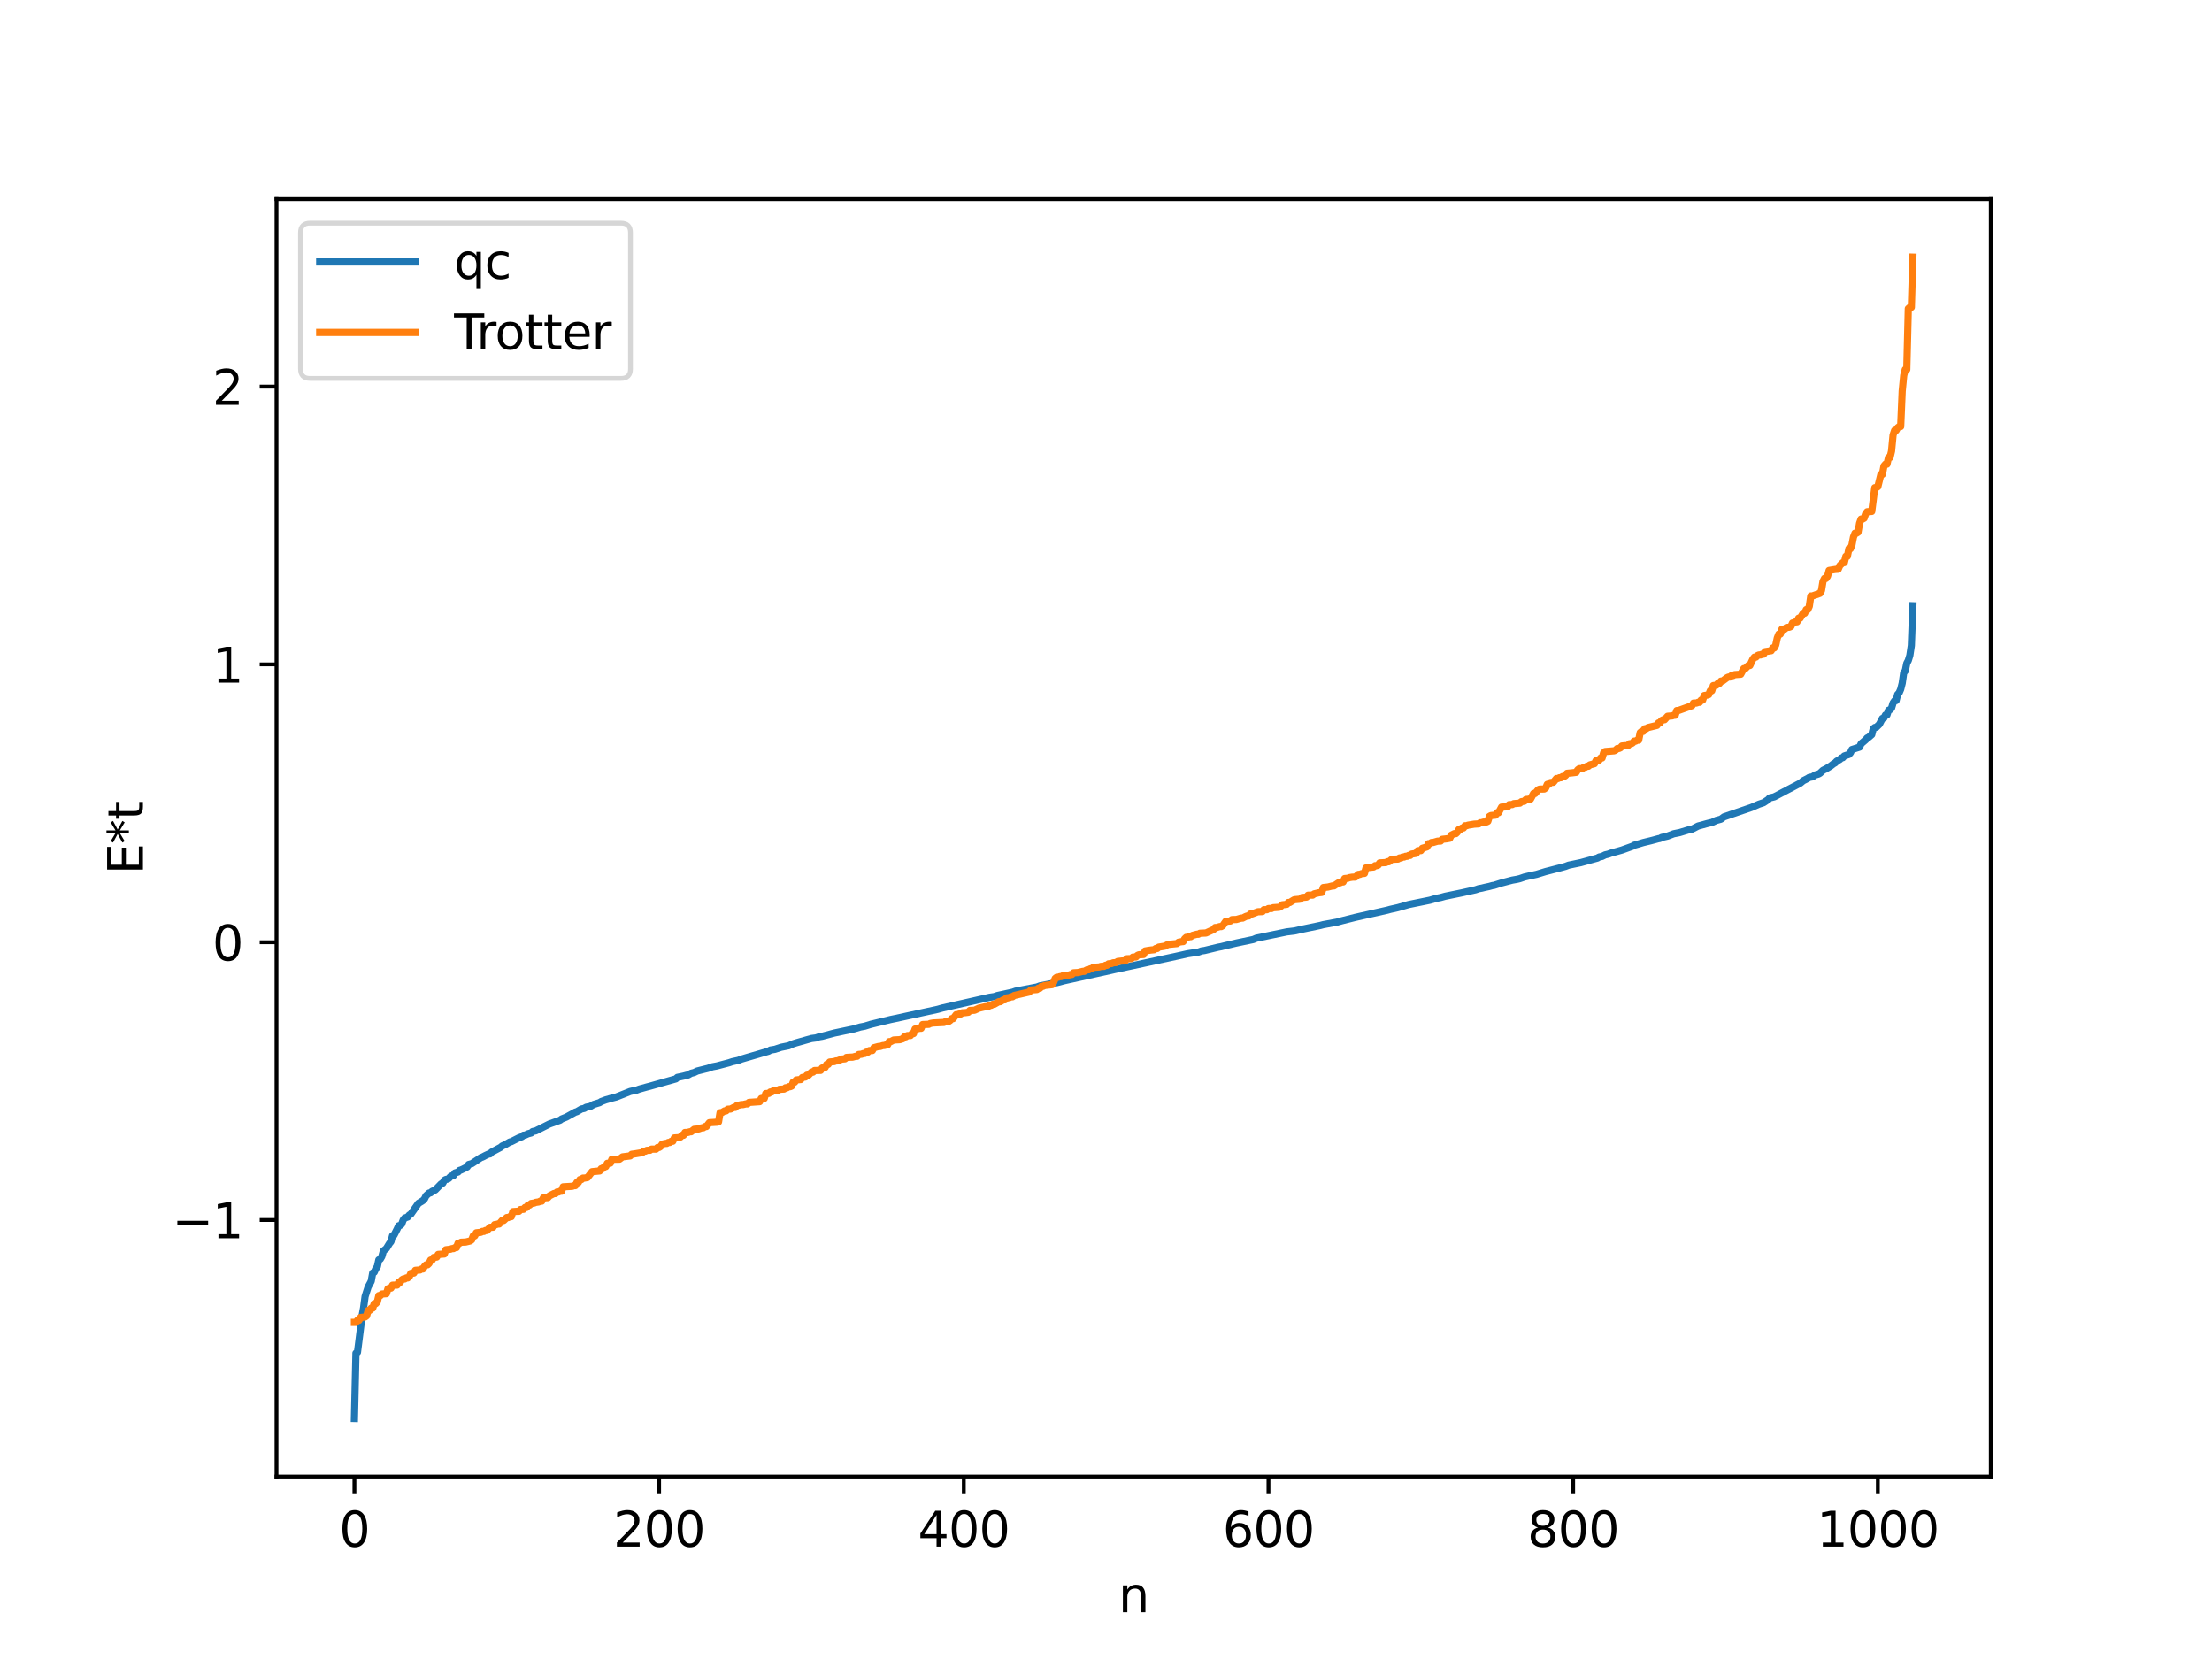 <?xml version="1.0" encoding="utf-8" standalone="no"?>
<!DOCTYPE svg PUBLIC "-//W3C//DTD SVG 1.1//EN"
  "http://www.w3.org/Graphics/SVG/1.1/DTD/svg11.dtd">
<svg xmlns:xlink="http://www.w3.org/1999/xlink" width="460.8pt" height="345.6pt" viewBox="0 0 460.8 345.6" xmlns="http://www.w3.org/2000/svg" version="1.1">
 <defs>
  <style type="text/css">*{stroke-linejoin: round; stroke-linecap: butt}</style>
 </defs>
 <g id="figure_1">
  <g id="patch_1">
   <path d="M 0 345.6 
L 460.8 345.6 
L 460.8 0 
L 0 0 
z
" style="fill: #ffffff"/>
  </g>
  <g id="axes_1">
   <g id="patch_2">
    <path d="M 57.6 307.584 
L 414.72 307.584 
L 414.72 41.472 
L 57.6 41.472 
z
" style="fill: #ffffff"/>
   </g>
   <g id="matplotlib.axis_1">
    <g id="xtick_1">
     <g id="line2d_1">
      <defs>
       <path id="m8094b4d025" d="M 0 0 
L 0 3.5 
" style="stroke: #000000; stroke-width: 0.8"/>
      </defs>
      <g>
       <use xlink:href="#m8094b4d025" x="73.833" y="307.584" style="stroke: #000000; stroke-width: 0.8"/>
      </g>
     </g>
     <g id="text_1">
      <!-- 0 -->
      <g transform="translate(70.651 322.182) scale(0.1 -0.1)">
       <defs>
        <path id="DejaVuSans-30" d="M 2034 4250 
Q 1547 4250 1301 3770 
Q 1056 3291 1056 2328 
Q 1056 1369 1301 889 
Q 1547 409 2034 409 
Q 2525 409 2770 889 
Q 3016 1369 3016 2328 
Q 3016 3291 2770 3770 
Q 2525 4250 2034 4250 
z
M 2034 4750 
Q 2819 4750 3233 4129 
Q 3647 3509 3647 2328 
Q 3647 1150 3233 529 
Q 2819 -91 2034 -91 
Q 1250 -91 836 529 
Q 422 1150 422 2328 
Q 422 3509 836 4129 
Q 1250 4750 2034 4750 
z
" transform="scale(0.016)"/>
       </defs>
       <use xlink:href="#DejaVuSans-30"/>
      </g>
     </g>
    </g>
    <g id="xtick_2">
     <g id="line2d_2">
      <g>
       <use xlink:href="#m8094b4d025" x="137.304" y="307.584" style="stroke: #000000; stroke-width: 0.8"/>
      </g>
     </g>
     <g id="text_2">
      <!-- 200 -->
      <g transform="translate(127.76 322.182) scale(0.1 -0.1)">
       <defs>
        <path id="DejaVuSans-32" d="M 1228 531 
L 3431 531 
L 3431 0 
L 469 0 
L 469 531 
Q 828 903 1448 1529 
Q 2069 2156 2228 2338 
Q 2531 2678 2651 2914 
Q 2772 3150 2772 3378 
Q 2772 3750 2511 3984 
Q 2250 4219 1831 4219 
Q 1534 4219 1204 4116 
Q 875 4013 500 3803 
L 500 4441 
Q 881 4594 1212 4672 
Q 1544 4750 1819 4750 
Q 2544 4750 2975 4387 
Q 3406 4025 3406 3419 
Q 3406 3131 3298 2873 
Q 3191 2616 2906 2266 
Q 2828 2175 2409 1742 
Q 1991 1309 1228 531 
z
" transform="scale(0.016)"/>
       </defs>
       <use xlink:href="#DejaVuSans-32"/>
       <use xlink:href="#DejaVuSans-30" x="63.623"/>
       <use xlink:href="#DejaVuSans-30" x="127.246"/>
      </g>
     </g>
    </g>
    <g id="xtick_3">
     <g id="line2d_3">
      <g>
       <use xlink:href="#m8094b4d025" x="200.775" y="307.584" style="stroke: #000000; stroke-width: 0.8"/>
      </g>
     </g>
     <g id="text_3">
      <!-- 400 -->
      <g transform="translate(191.231 322.182) scale(0.1 -0.1)">
       <defs>
        <path id="DejaVuSans-34" d="M 2419 4116 
L 825 1625 
L 2419 1625 
L 2419 4116 
z
M 2253 4666 
L 3047 4666 
L 3047 1625 
L 3713 1625 
L 3713 1100 
L 3047 1100 
L 3047 0 
L 2419 0 
L 2419 1100 
L 313 1100 
L 313 1709 
L 2253 4666 
z
" transform="scale(0.016)"/>
       </defs>
       <use xlink:href="#DejaVuSans-34"/>
       <use xlink:href="#DejaVuSans-30" x="63.623"/>
       <use xlink:href="#DejaVuSans-30" x="127.246"/>
      </g>
     </g>
    </g>
    <g id="xtick_4">
     <g id="line2d_4">
      <g>
       <use xlink:href="#m8094b4d025" x="264.246" y="307.584" style="stroke: #000000; stroke-width: 0.8"/>
      </g>
     </g>
     <g id="text_4">
      <!-- 600 -->
      <g transform="translate(254.702 322.182) scale(0.1 -0.1)">
       <defs>
        <path id="DejaVuSans-36" d="M 2113 2584 
Q 1688 2584 1439 2293 
Q 1191 2003 1191 1497 
Q 1191 994 1439 701 
Q 1688 409 2113 409 
Q 2538 409 2786 701 
Q 3034 994 3034 1497 
Q 3034 2003 2786 2293 
Q 2538 2584 2113 2584 
z
M 3366 4563 
L 3366 3988 
Q 3128 4100 2886 4159 
Q 2644 4219 2406 4219 
Q 1781 4219 1451 3797 
Q 1122 3375 1075 2522 
Q 1259 2794 1537 2939 
Q 1816 3084 2150 3084 
Q 2853 3084 3261 2657 
Q 3669 2231 3669 1497 
Q 3669 778 3244 343 
Q 2819 -91 2113 -91 
Q 1303 -91 875 529 
Q 447 1150 447 2328 
Q 447 3434 972 4092 
Q 1497 4750 2381 4750 
Q 2619 4750 2861 4703 
Q 3103 4656 3366 4563 
z
" transform="scale(0.016)"/>
       </defs>
       <use xlink:href="#DejaVuSans-36"/>
       <use xlink:href="#DejaVuSans-30" x="63.623"/>
       <use xlink:href="#DejaVuSans-30" x="127.246"/>
      </g>
     </g>
    </g>
    <g id="xtick_5">
     <g id="line2d_5">
      <g>
       <use xlink:href="#m8094b4d025" x="327.717" y="307.584" style="stroke: #000000; stroke-width: 0.8"/>
      </g>
     </g>
     <g id="text_5">
      <!-- 800 -->
      <g transform="translate(318.173 322.182) scale(0.1 -0.1)">
       <defs>
        <path id="DejaVuSans-38" d="M 2034 2216 
Q 1584 2216 1326 1975 
Q 1069 1734 1069 1313 
Q 1069 891 1326 650 
Q 1584 409 2034 409 
Q 2484 409 2743 651 
Q 3003 894 3003 1313 
Q 3003 1734 2745 1975 
Q 2488 2216 2034 2216 
z
M 1403 2484 
Q 997 2584 770 2862 
Q 544 3141 544 3541 
Q 544 4100 942 4425 
Q 1341 4750 2034 4750 
Q 2731 4750 3128 4425 
Q 3525 4100 3525 3541 
Q 3525 3141 3298 2862 
Q 3072 2584 2669 2484 
Q 3125 2378 3379 2068 
Q 3634 1759 3634 1313 
Q 3634 634 3220 271 
Q 2806 -91 2034 -91 
Q 1263 -91 848 271 
Q 434 634 434 1313 
Q 434 1759 690 2068 
Q 947 2378 1403 2484 
z
M 1172 3481 
Q 1172 3119 1398 2916 
Q 1625 2713 2034 2713 
Q 2441 2713 2670 2916 
Q 2900 3119 2900 3481 
Q 2900 3844 2670 4047 
Q 2441 4250 2034 4250 
Q 1625 4250 1398 4047 
Q 1172 3844 1172 3481 
z
" transform="scale(0.016)"/>
       </defs>
       <use xlink:href="#DejaVuSans-38"/>
       <use xlink:href="#DejaVuSans-30" x="63.623"/>
       <use xlink:href="#DejaVuSans-30" x="127.246"/>
      </g>
     </g>
    </g>
    <g id="xtick_6">
     <g id="line2d_6">
      <g>
       <use xlink:href="#m8094b4d025" x="391.188" y="307.584" style="stroke: #000000; stroke-width: 0.8"/>
      </g>
     </g>
     <g id="text_6">
      <!-- 1000 -->
      <g transform="translate(378.463 322.182) scale(0.1 -0.1)">
       <defs>
        <path id="DejaVuSans-31" d="M 794 531 
L 1825 531 
L 1825 4091 
L 703 3866 
L 703 4441 
L 1819 4666 
L 2450 4666 
L 2450 531 
L 3481 531 
L 3481 0 
L 794 0 
L 794 531 
z
" transform="scale(0.016)"/>
       </defs>
       <use xlink:href="#DejaVuSans-31"/>
       <use xlink:href="#DejaVuSans-30" x="63.623"/>
       <use xlink:href="#DejaVuSans-30" x="127.246"/>
       <use xlink:href="#DejaVuSans-30" x="190.869"/>
      </g>
     </g>
    </g>
    <g id="text_7">
     <!-- n -->
     <g transform="translate(232.991 335.861) scale(0.1 -0.1)">
      <defs>
       <path id="DejaVuSans-6e" d="M 3513 2113 
L 3513 0 
L 2938 0 
L 2938 2094 
Q 2938 2591 2744 2837 
Q 2550 3084 2163 3084 
Q 1697 3084 1428 2787 
Q 1159 2491 1159 1978 
L 1159 0 
L 581 0 
L 581 3500 
L 1159 3500 
L 1159 2956 
Q 1366 3272 1645 3428 
Q 1925 3584 2291 3584 
Q 2894 3584 3203 3211 
Q 3513 2838 3513 2113 
z
" transform="scale(0.016)"/>
      </defs>
      <use xlink:href="#DejaVuSans-6e"/>
     </g>
    </g>
   </g>
   <g id="matplotlib.axis_2">
    <g id="ytick_1">
     <g id="line2d_7">
      <defs>
       <path id="m987eee824c" d="M 0 0 
L -3.5 0 
" style="stroke: #000000; stroke-width: 0.8"/>
      </defs>
      <g>
       <use xlink:href="#m987eee824c" x="57.6" y="254.151" style="stroke: #000000; stroke-width: 0.8"/>
      </g>
     </g>
     <g id="text_8">
      <!-- −1 -->
      <g transform="translate(35.858 257.95) scale(0.1 -0.1)">
       <defs>
        <path id="DejaVuSans-2212" d="M 678 2272 
L 4684 2272 
L 4684 1741 
L 678 1741 
L 678 2272 
z
" transform="scale(0.016)"/>
       </defs>
       <use xlink:href="#DejaVuSans-2212"/>
       <use xlink:href="#DejaVuSans-31" x="83.789"/>
      </g>
     </g>
    </g>
    <g id="ytick_2">
     <g id="line2d_8">
      <g>
       <use xlink:href="#m987eee824c" x="57.6" y="196.279" style="stroke: #000000; stroke-width: 0.8"/>
      </g>
     </g>
     <g id="text_9">
      <!-- 0 -->
      <g transform="translate(44.237 200.079) scale(0.1 -0.1)">
       <use xlink:href="#DejaVuSans-30"/>
      </g>
     </g>
    </g>
    <g id="ytick_3">
     <g id="line2d_9">
      <g>
       <use xlink:href="#m987eee824c" x="57.6" y="138.408" style="stroke: #000000; stroke-width: 0.8"/>
      </g>
     </g>
     <g id="text_10">
      <!-- 1 -->
      <g transform="translate(44.237 142.207) scale(0.1 -0.1)">
       <use xlink:href="#DejaVuSans-31"/>
      </g>
     </g>
    </g>
    <g id="ytick_4">
     <g id="line2d_10">
      <g>
       <use xlink:href="#m987eee824c" x="57.6" y="80.536" style="stroke: #000000; stroke-width: 0.8"/>
      </g>
     </g>
     <g id="text_11">
      <!-- 2 -->
      <g transform="translate(44.237 84.335) scale(0.1 -0.1)">
       <use xlink:href="#DejaVuSans-32"/>
      </g>
     </g>
    </g>
    <g id="text_12">
     <!-- E*t -->
     <g transform="translate(29.778 182.148) rotate(-90) scale(0.1 -0.1)">
      <defs>
       <path id="DejaVuSans-45" d="M 628 4666 
L 3578 4666 
L 3578 4134 
L 1259 4134 
L 1259 2753 
L 3481 2753 
L 3481 2222 
L 1259 2222 
L 1259 531 
L 3634 531 
L 3634 0 
L 628 0 
L 628 4666 
z
" transform="scale(0.016)"/>
       <path id="DejaVuSans-2a" d="M 3009 3897 
L 1888 3291 
L 3009 2681 
L 2828 2375 
L 1778 3009 
L 1778 1831 
L 1422 1831 
L 1422 3009 
L 372 2375 
L 191 2681 
L 1313 3291 
L 191 3897 
L 372 4206 
L 1422 3572 
L 1422 4750 
L 1778 4750 
L 1778 3572 
L 2828 4206 
L 3009 3897 
z
" transform="scale(0.016)"/>
       <path id="DejaVuSans-74" d="M 1172 4494 
L 1172 3500 
L 2356 3500 
L 2356 3053 
L 1172 3053 
L 1172 1153 
Q 1172 725 1289 603 
Q 1406 481 1766 481 
L 2356 481 
L 2356 0 
L 1766 0 
Q 1100 0 847 248 
Q 594 497 594 1153 
L 594 3053 
L 172 3053 
L 172 3500 
L 594 3500 
L 594 4494 
L 1172 4494 
z
" transform="scale(0.016)"/>
      </defs>
      <use xlink:href="#DejaVuSans-45"/>
      <use xlink:href="#DejaVuSans-2a" x="63.184"/>
      <use xlink:href="#DejaVuSans-74" x="113.184"/>
     </g>
    </g>
   </g>
   <g id="line2d_11">
    <path d="M 73.833 295.488 
L 74.15 281.89 
L 74.467 281.698 
L 75.42 274.158 
L 75.737 272.444 
L 76.054 270.078 
L 76.689 268.1 
L 77.324 266.919 
L 77.641 265.18 
L 77.958 265.023 
L 78.276 264.316 
L 78.593 263.885 
L 78.91 262.45 
L 79.228 262.282 
L 79.545 261.743 
L 79.862 260.591 
L 80.497 260.072 
L 81.132 259.028 
L 81.449 258.646 
L 81.767 257.42 
L 82.084 257.301 
L 82.719 256.056 
L 83.036 255.357 
L 83.353 255.292 
L 83.671 255.012 
L 83.988 254.156 
L 84.305 253.739 
L 84.94 253.522 
L 85.258 253.115 
L 85.575 252.939 
L 87.162 250.678 
L 88.114 250.091 
L 88.431 249.74 
L 88.748 249.1 
L 89.383 248.533 
L 89.7 248.483 
L 90.018 248.173 
L 90.653 247.908 
L 91.922 246.605 
L 92.239 246.473 
L 92.557 245.882 
L 92.874 245.698 
L 93.191 245.655 
L 93.509 245.48 
L 93.826 245.115 
L 94.143 244.929 
L 94.461 244.894 
L 94.778 244.348 
L 95.413 244.156 
L 95.73 243.811 
L 96.048 243.721 
L 96.682 243.417 
L 97.317 243.092 
L 97.634 242.578 
L 98.269 242.413 
L 100.173 241.154 
L 100.491 241.044 
L 101.125 240.709 
L 101.76 240.412 
L 102.077 240.374 
L 102.395 240.02 
L 104.299 239.007 
L 104.616 238.726 
L 105.251 238.453 
L 106.203 237.89 
L 106.52 237.822 
L 108.107 237.017 
L 108.742 236.785 
L 109.059 236.484 
L 109.377 236.465 
L 110.011 236.179 
L 110.646 236.014 
L 110.963 235.721 
L 111.598 235.581 
L 114.454 234.146 
L 115.724 233.692 
L 116.676 233.356 
L 116.993 233.105 
L 117.945 232.724 
L 119.849 231.671 
L 120.167 231.582 
L 121.119 231.022 
L 121.753 230.887 
L 122.071 230.664 
L 123.023 230.464 
L 123.658 230.077 
L 124.927 229.687 
L 125.244 229.467 
L 126.196 229.117 
L 127.466 228.755 
L 128.418 228.51 
L 131.274 227.373 
L 131.909 227.233 
L 132.543 227.118 
L 133.178 226.875 
L 134.765 226.436 
L 135.4 226.272 
L 140.795 224.748 
L 141.112 224.438 
L 142.381 224.171 
L 143.016 224 
L 143.334 223.944 
L 143.968 223.582 
L 144.603 223.424 
L 145.238 223.114 
L 146.824 222.713 
L 147.459 222.56 
L 148.411 222.226 
L 149.363 222.05 
L 151.902 221.379 
L 152.537 221.165 
L 153.806 220.89 
L 154.441 220.633 
L 160.153 218.965 
L 160.471 218.745 
L 161.423 218.592 
L 162.692 218.168 
L 164.279 217.851 
L 165.231 217.437 
L 165.866 217.237 
L 169.039 216.337 
L 169.991 216.213 
L 170.626 215.975 
L 171.261 215.877 
L 173.8 215.199 
L 177.925 214.329 
L 179.195 213.949 
L 180.147 213.767 
L 181.416 213.376 
L 185.542 212.379 
L 186.494 212.183 
L 195.38 210.249 
L 196.332 209.976 
L 206.17 207.745 
L 207.122 207.608 
L 207.757 207.386 
L 210.93 206.695 
L 211.565 206.47 
L 212.2 206.342 
L 216.008 205.612 
L 216.643 205.369 
L 220.134 204.7 
L 221.72 204.289 
L 231.241 202.183 
L 232.193 201.966 
L 244.887 199.237 
L 247.426 198.668 
L 249.648 198.329 
L 250.282 198.094 
L 250.917 198.003 
L 253.773 197.313 
L 254.408 197.195 
L 255.36 196.959 
L 257.581 196.441 
L 261.072 195.71 
L 261.707 195.437 
L 268.054 194.122 
L 269.641 193.931 
L 270.91 193.64 
L 275.036 192.781 
L 275.671 192.613 
L 278.527 192.086 
L 279.479 191.821 
L 282.335 191.1 
L 289 189.602 
L 289.634 189.427 
L 291.221 189.07 
L 293.443 188.432 
L 297.886 187.526 
L 299.155 187.157 
L 300.107 186.968 
L 301.059 186.704 
L 304.55 185.989 
L 305.502 185.775 
L 307.406 185.351 
L 308.041 185.127 
L 308.676 185.017 
L 309.31 184.857 
L 310.262 184.655 
L 310.897 184.475 
L 311.215 184.435 
L 311.849 184.234 
L 312.801 183.933 
L 315.023 183.349 
L 315.975 183.182 
L 316.61 183.032 
L 317.562 182.702 
L 318.514 182.479 
L 320.1 182.138 
L 322.005 181.554 
L 322.957 181.312 
L 323.591 181.147 
L 325.178 180.738 
L 326.13 180.477 
L 326.765 180.231 
L 329.304 179.701 
L 332.16 178.914 
L 332.795 178.74 
L 333.112 178.533 
L 333.747 178.402 
L 334.381 178.082 
L 335.016 177.935 
L 335.651 177.697 
L 336.92 177.352 
L 337.872 177.081 
L 340.094 176.279 
L 340.411 176.08 
L 341.363 175.808 
L 342.315 175.52 
L 343.902 175.138 
L 345.489 174.711 
L 345.806 174.667 
L 346.124 174.466 
L 347.393 174.171 
L 348.662 173.687 
L 349.932 173.43 
L 352.153 172.755 
L 352.471 172.733 
L 353.74 172.078 
L 355.644 171.56 
L 356.279 171.402 
L 356.596 171.34 
L 357.548 170.904 
L 358.5 170.645 
L 359.135 170.164 
L 364.848 168.207 
L 366.434 167.523 
L 367.386 167.208 
L 368.339 166.575 
L 368.656 166.227 
L 369.608 165.999 
L 375.003 163.158 
L 375.638 162.641 
L 376.59 162.151 
L 376.907 161.943 
L 377.542 161.835 
L 378.177 161.426 
L 378.811 161.248 
L 379.129 161.078 
L 379.763 160.473 
L 380.398 160.16 
L 381.35 159.581 
L 381.985 159.089 
L 382.302 158.919 
L 382.62 158.569 
L 383.254 158.222 
L 383.572 157.908 
L 383.889 157.847 
L 384.206 157.478 
L 385.158 157.164 
L 385.476 156.819 
L 385.793 156.139 
L 386.428 155.94 
L 387.38 155.635 
L 387.697 154.934 
L 388.649 154.12 
L 388.967 153.732 
L 389.284 153.585 
L 389.919 153.03 
L 390.236 151.795 
L 390.553 151.547 
L 390.871 151.499 
L 391.505 150.883 
L 392.14 149.657 
L 392.458 149.565 
L 392.775 148.955 
L 393.092 148.931 
L 393.41 147.958 
L 393.727 147.853 
L 394.044 147.518 
L 394.362 146.455 
L 394.679 145.995 
L 394.996 145.944 
L 395.314 144.667 
L 395.631 144.325 
L 395.948 143.583 
L 396.266 142.326 
L 396.583 140.124 
L 396.9 139.769 
L 397.218 138.192 
L 397.535 137.587 
L 397.853 136.547 
L 398.17 134.47 
L 398.487 126.184 
L 398.487 126.184 
" clip-path="url(#p631e229880)" style="fill: none; stroke: #1f77b4; stroke-width: 1.5; stroke-linecap: square"/>
   </g>
   <g id="line2d_12">
    <path d="M 73.833 275.472 
L 74.15 275.472 
L 74.467 275.045 
L 74.785 275.045 
L 75.102 274.46 
L 76.054 274.35 
L 76.372 274.121 
L 76.689 272.984 
L 77.006 272.984 
L 77.324 272.512 
L 77.641 272.512 
L 77.958 271.567 
L 78.276 271.567 
L 78.593 271.228 
L 78.91 269.903 
L 79.228 269.903 
L 79.545 269.571 
L 80.497 269.5 
L 80.815 268.467 
L 81.132 268.34 
L 81.449 268.34 
L 81.767 267.727 
L 82.719 267.712 
L 83.036 267.138 
L 83.353 267.138 
L 83.671 266.641 
L 83.988 266.44 
L 84.305 266.44 
L 84.623 266.217 
L 84.94 266.217 
L 85.258 265.958 
L 85.575 265.278 
L 86.21 265.202 
L 86.527 264.636 
L 87.479 264.564 
L 87.796 264.354 
L 88.114 264.354 
L 88.431 263.802 
L 88.748 263.486 
L 89.066 263.486 
L 89.383 263.187 
L 89.7 262.502 
L 90.018 262.502 
L 90.335 261.957 
L 90.97 261.872 
L 91.287 261.321 
L 92.557 261.234 
L 92.874 260.352 
L 93.826 260.24 
L 94.143 260.107 
L 94.461 260.107 
L 94.778 259.895 
L 95.096 259.895 
L 95.413 258.995 
L 95.73 258.995 
L 96.048 258.781 
L 97 258.741 
L 97.952 258.51 
L 98.269 258.267 
L 98.586 257.446 
L 98.904 257.446 
L 99.221 256.817 
L 100.173 256.714 
L 100.491 256.524 
L 100.808 256.524 
L 101.125 256.332 
L 101.443 256.332 
L 102.077 255.667 
L 102.712 255.656 
L 103.029 255.118 
L 103.347 255.118 
L 103.664 254.983 
L 103.981 254.983 
L 104.616 254.248 
L 104.934 254.248 
L 105.568 253.64 
L 105.886 253.64 
L 106.203 253.451 
L 106.52 253.451 
L 106.838 252.404 
L 107.79 252.335 
L 108.107 252.335 
L 108.424 251.964 
L 109.059 251.916 
L 109.377 251.532 
L 109.694 251.532 
L 110.011 251.035 
L 110.329 251.035 
L 110.646 250.71 
L 111.281 250.612 
L 111.598 250.475 
L 112.233 250.384 
L 112.55 250.221 
L 112.867 250.221 
L 113.185 249.539 
L 114.137 249.485 
L 114.454 249.118 
L 115.406 248.629 
L 115.724 248.629 
L 116.041 248.316 
L 116.358 248.316 
L 116.676 248.153 
L 116.993 248.153 
L 117.31 247.238 
L 119.215 247.128 
L 119.532 246.987 
L 119.849 246.987 
L 120.167 246.334 
L 120.484 246.334 
L 120.801 245.725 
L 121.119 245.725 
L 121.436 245.416 
L 121.753 245.416 
L 122.388 245.3 
L 123.34 244.081 
L 124.927 243.926 
L 125.244 243.449 
L 125.562 243.449 
L 125.879 243.019 
L 126.196 243.019 
L 126.514 242.339 
L 127.148 242.297 
L 127.466 241.49 
L 129.053 241.476 
L 129.687 240.993 
L 131.274 240.796 
L 131.591 240.455 
L 132.226 240.371 
L 133.813 240.106 
L 134.13 239.808 
L 134.448 239.808 
L 134.765 239.64 
L 135.4 239.617 
L 135.717 239.385 
L 136.669 239.381 
L 136.986 239.036 
L 137.304 239.036 
L 137.621 238.833 
L 137.939 238.349 
L 138.573 238.199 
L 138.891 238.199 
L 139.208 237.994 
L 139.525 237.994 
L 139.843 237.739 
L 140.16 237.739 
L 140.477 237.053 
L 141.429 236.996 
L 141.747 236.86 
L 142.064 236.499 
L 142.381 236.499 
L 142.699 235.913 
L 143.334 235.912 
L 143.651 235.767 
L 143.968 235.767 
L 144.603 235.256 
L 145.555 235.174 
L 146.19 234.94 
L 146.507 234.94 
L 146.824 234.679 
L 147.142 234.679 
L 147.777 233.872 
L 149.363 233.775 
L 149.681 233.708 
L 149.998 231.794 
L 150.315 231.794 
L 150.95 231.407 
L 151.267 231.407 
L 151.585 231.068 
L 152.22 231.025 
L 152.854 230.688 
L 153.172 230.688 
L 153.489 230.324 
L 154.441 230.108 
L 154.758 230.108 
L 155.393 229.956 
L 155.71 229.956 
L 156.028 229.649 
L 158.249 229.494 
L 158.567 228.841 
L 159.201 228.832 
L 159.519 227.803 
L 160.153 227.775 
L 160.471 227.471 
L 160.788 227.466 
L 161.105 227.228 
L 162.058 227.182 
L 162.375 226.922 
L 163.327 226.871 
L 163.644 226.598 
L 163.962 226.598 
L 164.279 226.383 
L 164.596 226.383 
L 164.914 226.244 
L 165.231 225.433 
L 165.548 225.433 
L 165.866 224.981 
L 166.5 224.908 
L 166.818 224.882 
L 167.135 224.457 
L 167.77 224.362 
L 168.087 223.989 
L 168.405 223.989 
L 169.039 223.345 
L 169.357 223.345 
L 169.674 223.006 
L 170.943 222.977 
L 171.261 222.492 
L 171.578 222.352 
L 171.896 222.352 
L 172.213 221.72 
L 172.53 221.72 
L 172.848 221.235 
L 173.8 221.144 
L 174.117 221.004 
L 174.434 221.004 
L 175.386 220.624 
L 176.021 220.572 
L 176.339 220.274 
L 177.291 220.219 
L 177.608 220.219 
L 178.243 220.039 
L 178.56 220.039 
L 178.877 219.665 
L 179.512 219.608 
L 179.829 219.458 
L 180.147 219.458 
L 180.464 219.184 
L 180.781 219.184 
L 181.099 218.858 
L 181.734 218.834 
L 182.051 218.257 
L 183.003 218 
L 183.32 218 
L 183.955 217.798 
L 184.272 217.798 
L 184.59 217.649 
L 184.907 217.649 
L 185.224 216.992 
L 185.542 216.992 
L 186.177 216.648 
L 187.446 216.582 
L 188.081 216.381 
L 188.398 215.98 
L 188.715 215.98 
L 189.033 215.729 
L 189.667 215.719 
L 189.985 215.318 
L 190.302 215.318 
L 190.62 214.368 
L 190.937 214.368 
L 191.572 214.207 
L 191.889 214.207 
L 192.206 213.425 
L 193.476 213.381 
L 193.793 213.208 
L 194.428 213.098 
L 196.649 212.992 
L 196.967 212.821 
L 197.601 212.796 
L 197.919 212.587 
L 198.236 212.205 
L 198.553 212.205 
L 199.188 211.368 
L 199.505 211.368 
L 199.823 211.231 
L 200.14 211.231 
L 200.458 210.981 
L 201.092 210.949 
L 201.727 210.865 
L 202.044 210.49 
L 202.996 210.447 
L 203.948 210.013 
L 205.218 209.72 
L 205.853 209.693 
L 206.17 209.423 
L 206.487 209.423 
L 206.805 209.199 
L 207.122 209.199 
L 208.074 208.66 
L 208.391 208.66 
L 209.026 208.276 
L 209.343 208.276 
L 209.661 207.889 
L 210.296 207.805 
L 210.613 207.643 
L 210.93 207.643 
L 211.248 207.38 
L 214.421 206.647 
L 214.739 206.232 
L 216.008 206.137 
L 216.325 205.849 
L 216.643 205.849 
L 216.96 205.465 
L 217.277 205.465 
L 217.595 205.292 
L 219.181 205.114 
L 219.499 204.622 
L 219.816 203.823 
L 220.134 203.583 
L 220.451 203.583 
L 220.768 203.441 
L 221.086 203.441 
L 221.403 203.254 
L 222.672 203.128 
L 222.99 202.995 
L 223.307 202.995 
L 223.624 202.649 
L 224.577 202.592 
L 225.529 202.351 
L 225.846 202.351 
L 226.481 202.018 
L 226.798 202.018 
L 227.115 201.82 
L 227.433 201.82 
L 227.75 201.513 
L 229.02 201.429 
L 229.337 201.31 
L 229.972 201.299 
L 230.289 201.083 
L 230.606 201.083 
L 230.924 200.783 
L 231.558 200.714 
L 231.876 200.564 
L 232.51 200.517 
L 232.828 200.288 
L 233.78 200.18 
L 234.415 200.169 
L 234.732 199.722 
L 235.684 199.691 
L 236.001 199.374 
L 236.636 199.353 
L 236.953 199.018 
L 237.271 198.887 
L 238.223 198.833 
L 238.54 198.098 
L 239.175 197.987 
L 239.81 197.897 
L 240.444 197.835 
L 240.762 197.581 
L 241.079 197.581 
L 241.396 197.296 
L 242.666 197.089 
L 243.3 196.743 
L 245.205 196.555 
L 245.522 196.274 
L 246.157 196.164 
L 246.474 196.142 
L 246.791 195.556 
L 247.109 195.265 
L 247.426 195.265 
L 247.743 195.117 
L 248.061 195.117 
L 248.378 194.863 
L 249.33 194.611 
L 249.648 194.611 
L 249.965 194.411 
L 251.234 194.352 
L 252.821 193.626 
L 253.139 193.216 
L 253.456 193.216 
L 254.091 193.021 
L 254.408 193.021 
L 254.725 192.821 
L 255.36 191.924 
L 256.312 191.857 
L 256.629 191.575 
L 257.581 191.54 
L 258.534 191.259 
L 258.851 191.259 
L 259.486 190.933 
L 259.803 190.813 
L 260.12 190.813 
L 260.438 190.411 
L 260.755 190.411 
L 262.024 189.935 
L 262.977 189.896 
L 263.294 189.504 
L 263.929 189.502 
L 264.246 189.266 
L 264.881 189.261 
L 265.198 189.091 
L 266.467 189 
L 266.785 188.845 
L 267.102 188.494 
L 268.054 188.389 
L 268.372 188.003 
L 268.689 188.003 
L 269.324 187.601 
L 269.641 187.42 
L 270.593 187.339 
L 270.91 187.292 
L 271.228 186.972 
L 272.18 186.879 
L 272.497 186.485 
L 273.449 186.467 
L 273.767 186.204 
L 274.719 185.981 
L 275.353 185.906 
L 275.671 184.889 
L 276.623 184.786 
L 277.575 184.547 
L 277.892 184.547 
L 278.844 183.901 
L 279.162 183.901 
L 279.479 183.724 
L 279.796 183.724 
L 280.114 183.017 
L 280.748 182.963 
L 281.066 182.834 
L 281.7 182.732 
L 282.335 182.713 
L 282.97 182.15 
L 283.287 182.15 
L 283.605 181.997 
L 284.239 181.938 
L 284.557 180.807 
L 285.191 180.707 
L 286.143 180.608 
L 286.461 180.336 
L 286.778 180.336 
L 287.096 180.215 
L 287.413 179.755 
L 288.682 179.688 
L 289 179.514 
L 289.317 179.514 
L 289.952 179.009 
L 291.221 178.957 
L 291.539 178.733 
L 291.856 178.733 
L 292.173 178.535 
L 292.491 178.535 
L 292.808 178.38 
L 293.125 178.38 
L 293.443 178.201 
L 293.76 178.201 
L 294.077 177.918 
L 295.029 177.767 
L 295.347 177.219 
L 295.981 177.194 
L 296.299 176.71 
L 297.251 176.427 
L 297.568 175.751 
L 297.886 175.751 
L 298.203 175.511 
L 298.52 175.511 
L 299.472 175.23 
L 300.107 175.206 
L 300.424 174.847 
L 301.377 174.738 
L 302.011 174.625 
L 302.329 173.979 
L 302.963 173.659 
L 303.281 173.659 
L 303.598 173.359 
L 303.915 172.794 
L 304.233 172.794 
L 304.55 172.49 
L 304.867 172.49 
L 305.185 172.016 
L 305.502 172.016 
L 305.82 171.894 
L 306.454 171.792 
L 307.089 171.684 
L 308.041 171.625 
L 308.358 171.394 
L 308.676 171.394 
L 308.993 171.261 
L 309.628 171.243 
L 309.945 171.085 
L 310.262 170.077 
L 310.58 169.894 
L 311.532 169.81 
L 311.849 169.307 
L 312.167 169.307 
L 312.801 168.131 
L 314.071 168.074 
L 314.388 167.618 
L 315.023 167.609 
L 315.34 167.414 
L 316.61 167.305 
L 316.927 167.005 
L 317.562 166.893 
L 317.879 166.548 
L 318.831 166.464 
L 319.466 165.302 
L 319.783 165.302 
L 320.418 164.538 
L 320.735 164.382 
L 321.687 164.367 
L 322.005 164.141 
L 322.322 163.396 
L 322.639 163.396 
L 322.957 163.023 
L 323.591 162.959 
L 324.226 162.186 
L 324.543 162.186 
L 324.861 162.013 
L 325.178 162.013 
L 325.496 161.772 
L 325.813 161.772 
L 326.13 161.561 
L 326.448 161.094 
L 327.4 161.008 
L 328.352 160.889 
L 328.669 160.369 
L 328.986 160.133 
L 329.621 160.112 
L 329.939 159.843 
L 330.256 159.843 
L 330.573 159.624 
L 330.891 159.624 
L 331.208 159.337 
L 332.16 159.088 
L 332.477 158.458 
L 333.112 158.368 
L 333.429 157.908 
L 333.747 157.908 
L 334.064 156.821 
L 334.381 156.561 
L 336.286 156.406 
L 336.603 156.232 
L 336.92 155.925 
L 337.238 155.925 
L 337.555 155.787 
L 337.872 155.408 
L 338.507 155.342 
L 339.142 155.33 
L 339.459 154.939 
L 339.777 154.939 
L 340.094 154.779 
L 340.411 154.391 
L 340.729 154.391 
L 341.046 154.195 
L 341.363 154.195 
L 341.681 152.625 
L 341.998 152.363 
L 342.315 152.363 
L 342.633 151.811 
L 342.95 151.811 
L 343.267 151.576 
L 345.172 151.11 
L 345.489 150.602 
L 345.806 150.602 
L 346.124 150.106 
L 346.441 149.933 
L 346.758 149.933 
L 347.393 149.214 
L 348.345 149.135 
L 348.662 149 
L 348.98 149 
L 349.297 148.025 
L 349.615 148.025 
L 352.471 147.002 
L 352.788 146.471 
L 353.423 146.459 
L 353.74 146.305 
L 354.058 146.305 
L 354.375 145.847 
L 354.692 145.847 
L 355.01 144.9 
L 355.644 144.802 
L 355.962 144.689 
L 356.279 143.897 
L 356.596 143.897 
L 356.914 142.823 
L 357.548 142.746 
L 357.866 142.38 
L 358.183 142.38 
L 358.5 141.885 
L 358.818 141.885 
L 359.77 141.18 
L 360.087 141.033 
L 360.405 141.033 
L 360.722 140.729 
L 361.039 140.729 
L 361.357 140.545 
L 362.626 140.456 
L 363.261 139.285 
L 363.578 139.285 
L 364.213 138.636 
L 364.53 138.636 
L 365.165 137.286 
L 365.482 136.888 
L 365.8 136.888 
L 366.117 136.566 
L 366.434 136.438 
L 366.752 136.438 
L 367.069 136.283 
L 367.386 136.283 
L 367.704 135.753 
L 368.973 135.56 
L 369.291 134.989 
L 369.608 134.989 
L 369.925 134.363 
L 370.243 132.898 
L 370.56 132.091 
L 370.877 132.091 
L 371.195 131.092 
L 371.829 131.028 
L 372.147 130.722 
L 372.781 130.655 
L 373.099 130.492 
L 373.416 129.783 
L 373.734 129.746 
L 374.051 129.533 
L 374.368 129.533 
L 374.686 128.78 
L 375.003 128.78 
L 375.638 127.747 
L 375.955 127.747 
L 376.272 126.989 
L 376.59 126.989 
L 376.907 126.308 
L 377.224 124.154 
L 377.542 124.154 
L 379.129 123.601 
L 379.446 123.033 
L 379.763 121.117 
L 380.081 120.491 
L 380.398 120.491 
L 380.715 120.019 
L 381.033 118.834 
L 381.667 118.727 
L 382.302 118.625 
L 382.937 118.577 
L 383.254 117.838 
L 383.889 117.202 
L 384.206 117.202 
L 384.524 115.887 
L 384.841 115.887 
L 385.158 114.308 
L 385.476 114.308 
L 385.793 113.527 
L 386.11 111.887 
L 386.428 111.071 
L 386.745 111.071 
L 387.062 110.876 
L 387.38 109.011 
L 387.697 108.127 
L 388.015 108.127 
L 388.332 107.953 
L 388.649 107.036 
L 388.967 106.602 
L 389.919 106.537 
L 390.553 101.595 
L 390.871 101.595 
L 391.188 101.385 
L 391.823 98.813 
L 392.14 98.813 
L 392.458 97.072 
L 392.775 96.693 
L 393.092 96.693 
L 393.41 95.304 
L 393.727 95.304 
L 394.044 93.974 
L 394.362 90.631 
L 394.679 89.672 
L 394.996 89.672 
L 395.314 89.095 
L 395.631 88.856 
L 395.948 88.856 
L 396.266 81.445 
L 396.583 78.206 
L 396.9 76.975 
L 397.218 76.975 
L 397.535 64.288 
L 397.853 64.007 
L 398.17 64.007 
L 398.487 53.568 
L 398.487 53.568 
" clip-path="url(#p631e229880)" style="fill: none; stroke: #ff7f0e; stroke-width: 1.5; stroke-linecap: square"/>
   </g>
   <g id="patch_3">
    <path d="M 57.6 307.584 
L 57.6 41.472 
" style="fill: none; stroke: #000000; stroke-width: 0.8; stroke-linejoin: miter; stroke-linecap: square"/>
   </g>
   <g id="patch_4">
    <path d="M 414.72 307.584 
L 414.72 41.472 
" style="fill: none; stroke: #000000; stroke-width: 0.8; stroke-linejoin: miter; stroke-linecap: square"/>
   </g>
   <g id="patch_5">
    <path d="M 57.6 307.584 
L 414.72 307.584 
" style="fill: none; stroke: #000000; stroke-width: 0.8; stroke-linejoin: miter; stroke-linecap: square"/>
   </g>
   <g id="patch_6">
    <path d="M 57.6 41.472 
L 414.72 41.472 
" style="fill: none; stroke: #000000; stroke-width: 0.8; stroke-linejoin: miter; stroke-linecap: square"/>
   </g>
   <g id="legend_1">
    <g id="patch_7">
     <path d="M 64.6 78.828 
L 129.342 78.828 
Q 131.342 78.828 131.342 76.828 
L 131.342 48.472 
Q 131.342 46.472 129.342 46.472 
L 64.6 46.472 
Q 62.6 46.472 62.6 48.472 
L 62.6 76.828 
Q 62.6 78.828 64.6 78.828 
z
" style="fill: #ffffff; opacity: 0.8; stroke: #cccccc; stroke-linejoin: miter"/>
    </g>
    <g id="line2d_13">
     <path d="M 66.6 54.57 
L 76.6 54.57 
L 86.6 54.57 
" style="fill: none; stroke: #1f77b4; stroke-width: 1.5; stroke-linecap: square"/>
    </g>
    <g id="text_13">
     <!-- qc -->
     <g transform="translate(94.6 58.07) scale(0.1 -0.1)">
      <defs>
       <path id="DejaVuSans-71" d="M 947 1747 
Q 947 1113 1208 752 
Q 1469 391 1925 391 
Q 2381 391 2643 752 
Q 2906 1113 2906 1747 
Q 2906 2381 2643 2742 
Q 2381 3103 1925 3103 
Q 1469 3103 1208 2742 
Q 947 2381 947 1747 
z
M 2906 525 
Q 2725 213 2448 61 
Q 2172 -91 1784 -91 
Q 1150 -91 751 415 
Q 353 922 353 1747 
Q 353 2572 751 3078 
Q 1150 3584 1784 3584 
Q 2172 3584 2448 3432 
Q 2725 3281 2906 2969 
L 2906 3500 
L 3481 3500 
L 3481 -1331 
L 2906 -1331 
L 2906 525 
z
" transform="scale(0.016)"/>
       <path id="DejaVuSans-63" d="M 3122 3366 
L 3122 2828 
Q 2878 2963 2633 3030 
Q 2388 3097 2138 3097 
Q 1578 3097 1268 2742 
Q 959 2388 959 1747 
Q 959 1106 1268 751 
Q 1578 397 2138 397 
Q 2388 397 2633 464 
Q 2878 531 3122 666 
L 3122 134 
Q 2881 22 2623 -34 
Q 2366 -91 2075 -91 
Q 1284 -91 818 406 
Q 353 903 353 1747 
Q 353 2603 823 3093 
Q 1294 3584 2113 3584 
Q 2378 3584 2631 3529 
Q 2884 3475 3122 3366 
z
" transform="scale(0.016)"/>
      </defs>
      <use xlink:href="#DejaVuSans-71"/>
      <use xlink:href="#DejaVuSans-63" x="63.477"/>
     </g>
    </g>
    <g id="line2d_14">
     <path d="M 66.6 69.249 
L 76.6 69.249 
L 86.6 69.249 
" style="fill: none; stroke: #ff7f0e; stroke-width: 1.5; stroke-linecap: square"/>
    </g>
    <g id="text_14">
     <!-- Trotter -->
     <g transform="translate(94.6 72.749) scale(0.1 -0.1)">
      <defs>
       <path id="DejaVuSans-54" d="M -19 4666 
L 3928 4666 
L 3928 4134 
L 2272 4134 
L 2272 0 
L 1638 0 
L 1638 4134 
L -19 4134 
L -19 4666 
z
" transform="scale(0.016)"/>
       <path id="DejaVuSans-72" d="M 2631 2963 
Q 2534 3019 2420 3045 
Q 2306 3072 2169 3072 
Q 1681 3072 1420 2755 
Q 1159 2438 1159 1844 
L 1159 0 
L 581 0 
L 581 3500 
L 1159 3500 
L 1159 2956 
Q 1341 3275 1631 3429 
Q 1922 3584 2338 3584 
Q 2397 3584 2469 3576 
Q 2541 3569 2628 3553 
L 2631 2963 
z
" transform="scale(0.016)"/>
       <path id="DejaVuSans-6f" d="M 1959 3097 
Q 1497 3097 1228 2736 
Q 959 2375 959 1747 
Q 959 1119 1226 758 
Q 1494 397 1959 397 
Q 2419 397 2687 759 
Q 2956 1122 2956 1747 
Q 2956 2369 2687 2733 
Q 2419 3097 1959 3097 
z
M 1959 3584 
Q 2709 3584 3137 3096 
Q 3566 2609 3566 1747 
Q 3566 888 3137 398 
Q 2709 -91 1959 -91 
Q 1206 -91 779 398 
Q 353 888 353 1747 
Q 353 2609 779 3096 
Q 1206 3584 1959 3584 
z
" transform="scale(0.016)"/>
       <path id="DejaVuSans-65" d="M 3597 1894 
L 3597 1613 
L 953 1613 
Q 991 1019 1311 708 
Q 1631 397 2203 397 
Q 2534 397 2845 478 
Q 3156 559 3463 722 
L 3463 178 
Q 3153 47 2828 -22 
Q 2503 -91 2169 -91 
Q 1331 -91 842 396 
Q 353 884 353 1716 
Q 353 2575 817 3079 
Q 1281 3584 2069 3584 
Q 2775 3584 3186 3129 
Q 3597 2675 3597 1894 
z
M 3022 2063 
Q 3016 2534 2758 2815 
Q 2500 3097 2075 3097 
Q 1594 3097 1305 2825 
Q 1016 2553 972 2059 
L 3022 2063 
z
" transform="scale(0.016)"/>
      </defs>
      <use xlink:href="#DejaVuSans-54"/>
      <use xlink:href="#DejaVuSans-72" x="46.334"/>
      <use xlink:href="#DejaVuSans-6f" x="85.197"/>
      <use xlink:href="#DejaVuSans-74" x="146.379"/>
      <use xlink:href="#DejaVuSans-74" x="185.588"/>
      <use xlink:href="#DejaVuSans-65" x="224.797"/>
      <use xlink:href="#DejaVuSans-72" x="286.32"/>
     </g>
    </g>
   </g>
  </g>
 </g>
 <defs>
  <clipPath id="p631e229880">
   <rect x="57.6" y="41.472" width="357.12" height="266.112"/>
  </clipPath>
 </defs>
</svg>
